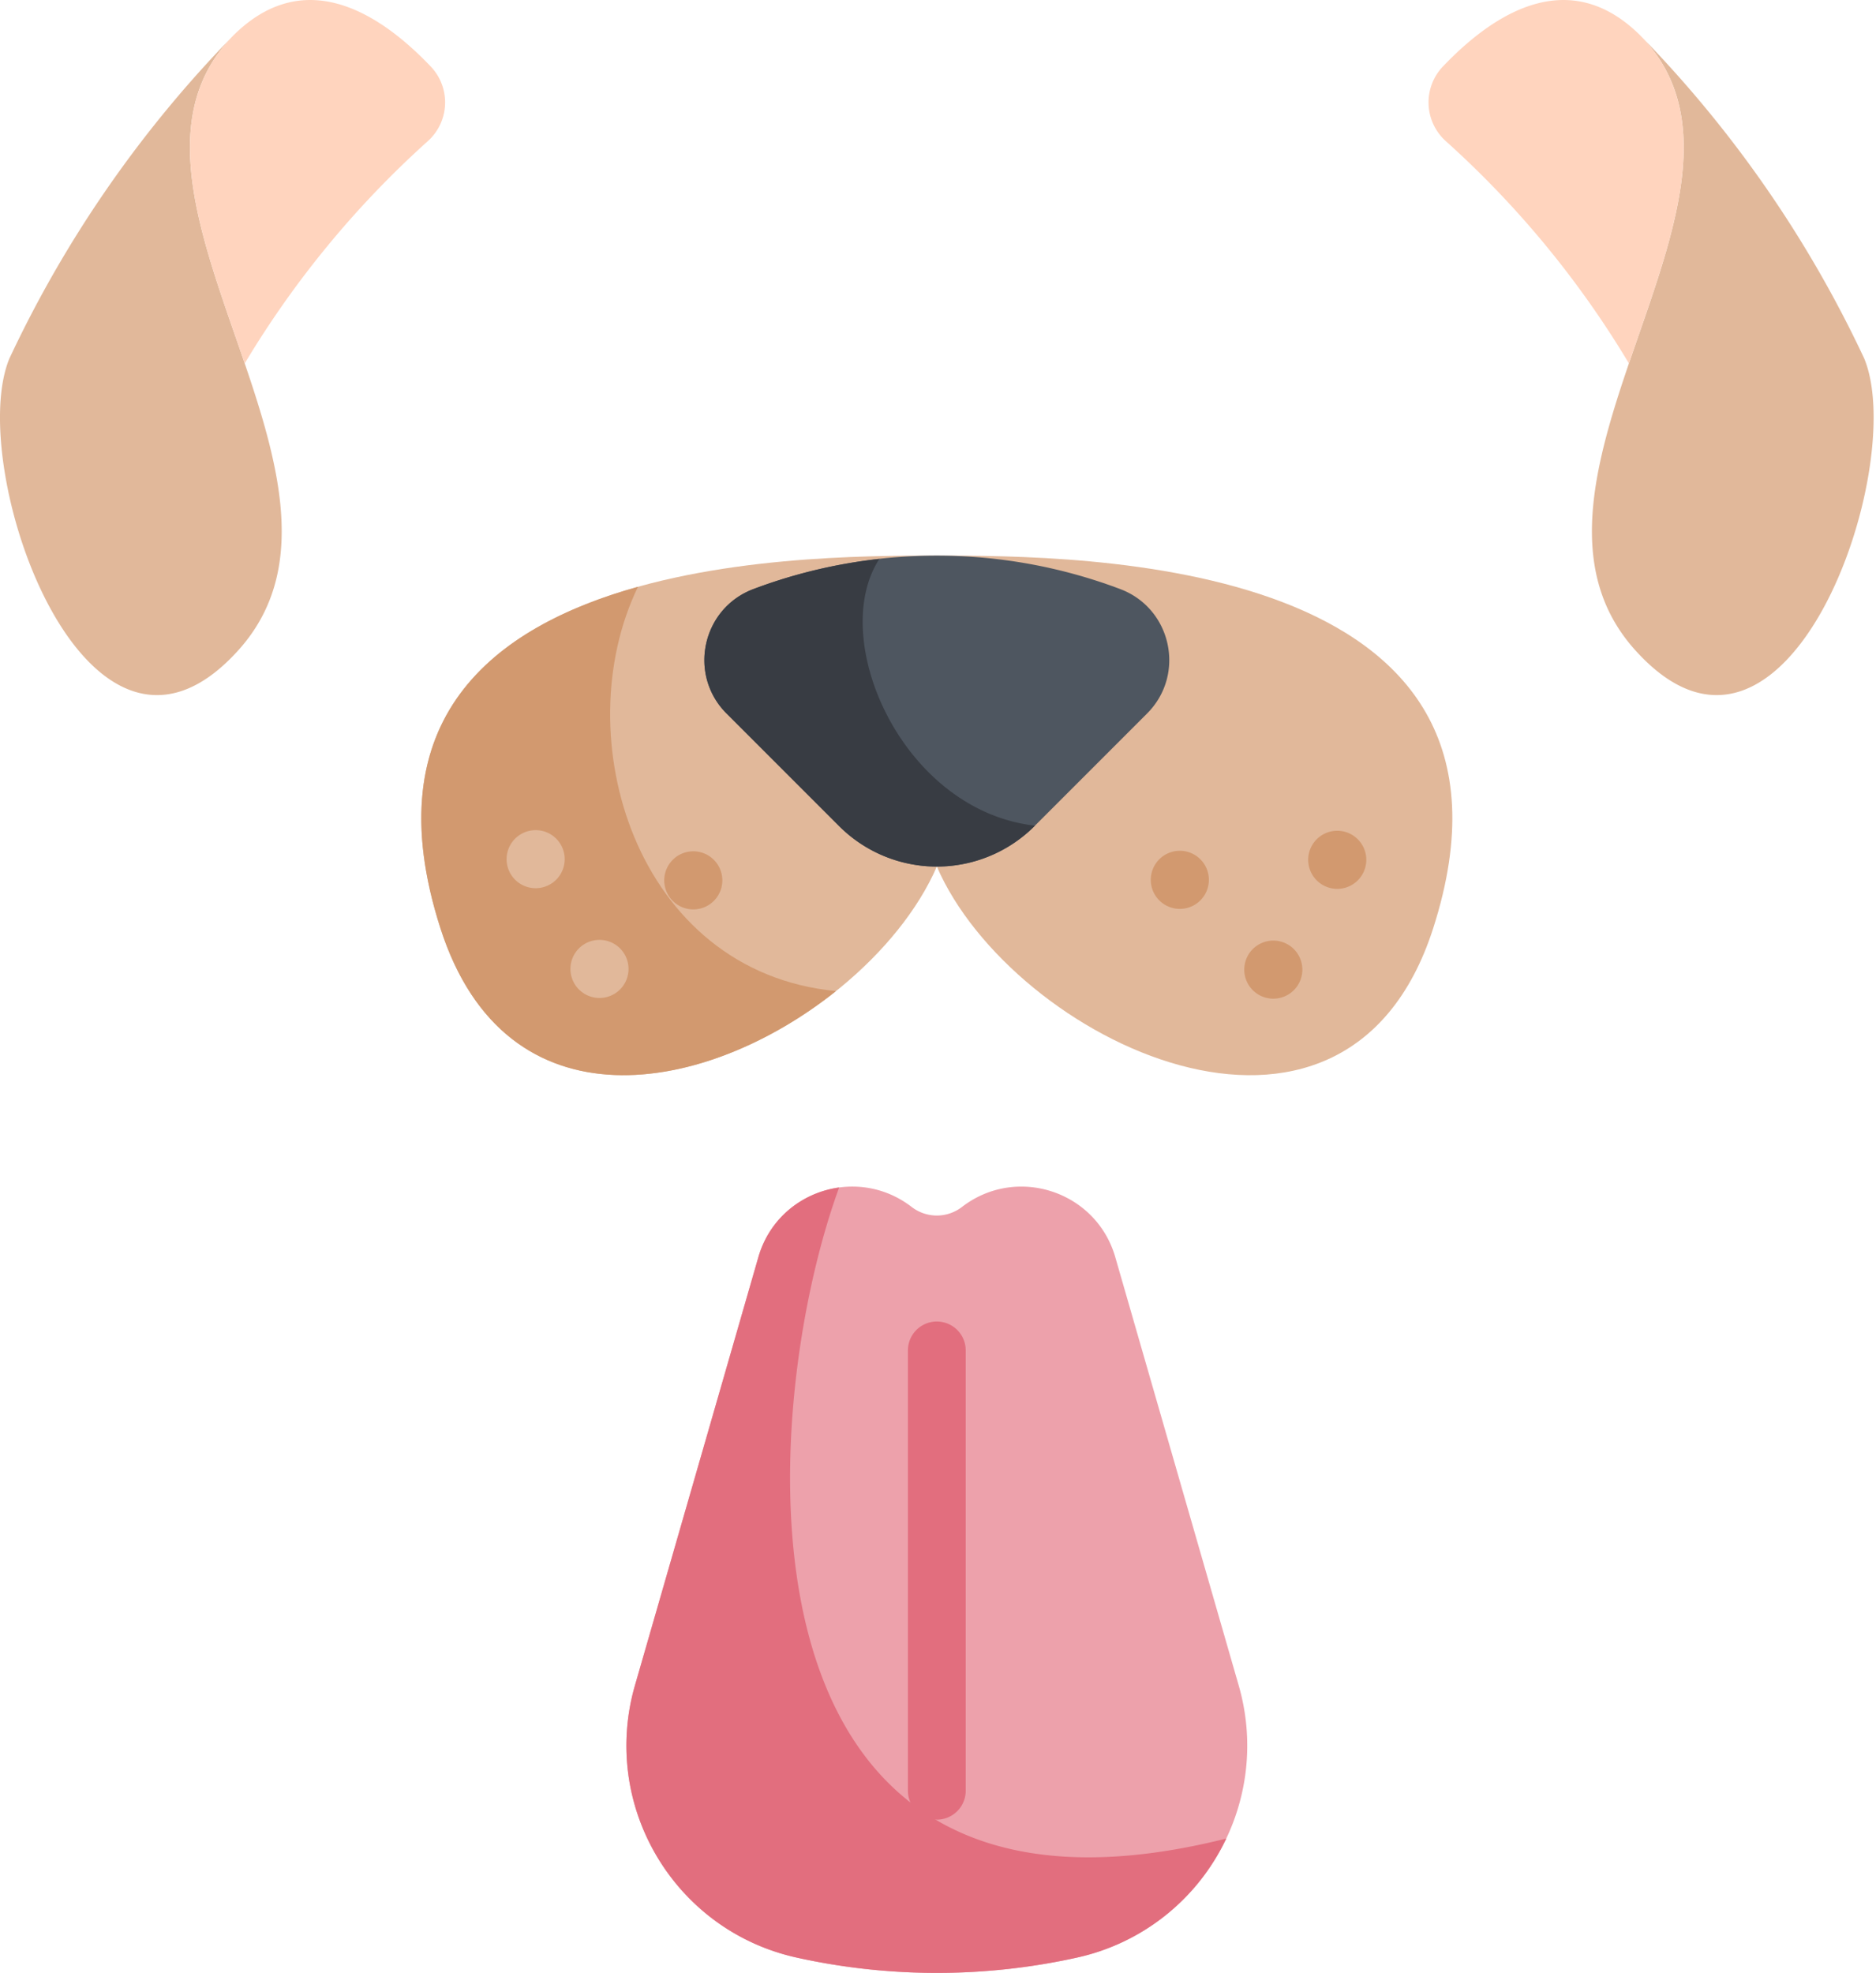 <svg width="97" height="102" xmlns="http://www.w3.org/2000/svg"><g fill-rule="nonzero" fill="none"><path d="M48.44 44.802c3.869 8.94 21.095 17.39 25.66 3.203 6.204-19.273-18.359-19.279-25.66-19.279-7.303 0-31.866.006-25.663 19.28C27.343 62.19 44.57 53.74 48.44 44.801z" fill="#E1B89A"/><path d="M32.988 30.337c-7.442 2.073-13.703 6.816-10.21 17.668 3.388 10.528 13.747 8.588 20.448 3.234-10.37-.997-13.986-13.17-10.238-20.902z" fill="#D2996F"/><path d="M29.185 44.223a1.502 1.502 0 1 0-2.964.481 1.502 1.502 0 0 0 2.964-.48z" fill="#E1B89A"/><path d="M36.909 44.453a1.5 1.5 0 1 0-2.124 2.124 1.5 1.5 0 1 0 2.124-2.124z" fill="#D2996F"/><path d="M32.486 49.899a1.502 1.502 0 1 0-2.964.48 1.502 1.502 0 0 0 2.964-.48z" fill="#E1B89A"/><g fill="#D2996F"><path d="M69.636 43.034a1.502 1.502 0 1 0-.916 2.86 1.502 1.502 0 0 0 .916-2.86zM62.092 44.453a1.502 1.502 0 1 0-2.124 2.123 1.502 1.502 0 0 0 2.124-2.123zM66.248 48.686a1.502 1.502 0 1 0-.754 2.907 1.502 1.502 0 0 0 .754-2.907z"/></g><path d="M59.31 36.889l-5.819 5.82a7.144 7.144 0 0 1-10.104 0l-5.82-5.82c-2.01-2.01-1.274-5.428 1.387-6.433a26.866 26.866 0 0 1 18.97 0c2.66 1.005 3.397 4.422 1.386 6.433z" fill="#4E5660"/><path d="M45.467 28.898c-2.211.246-4.4.761-6.513 1.558-2.66 1.004-3.397 4.422-1.386 6.433l5.819 5.82a7.144 7.144 0 0 0 10.104 0l.022-.022c-6.863-.782-10.739-9.645-8.046-13.789z" fill="#383C43"/><path d="M49.74 62.4a2.13 2.13 0 0 1-2.602 0c-2.82-2.174-6.942-.823-7.927 2.597l-6.38 22.138c-1.795 6.226 2.038 12.675 8.363 14.074a33.555 33.555 0 0 0 14.49 0c6.325-1.399 10.158-7.848 8.363-14.074l-6.38-22.138c-.985-3.42-5.108-4.77-7.927-2.597z" fill="#EDA1AB"/><path d="M41.194 101.209a33.555 33.555 0 0 0 14.49 0 11.197 11.197 0 0 0 7.72-6.155c-26.263 6.586-24.265-22.052-20.015-33.66-1.881.256-3.59 1.56-4.178 3.604l-6.38 22.137c-1.795 6.226 2.038 12.675 8.363 14.074z" fill="#E26E7E"/><path d="M48.44 94.076c-.826 0-1.495-.669-1.495-1.494V69.817a1.494 1.494 0 1 1 2.988 0v22.765c0 .825-.669 1.494-1.494 1.494z" fill="#E26E7E"/><path d="M12.044 1.854c-7.818 8.009 8.126 23.03.292 31.75C4.503 42.326-1.818 24.19.476 18.56v-.004a60.788 60.788 0 0 1 11.568-16.7z" fill="#E1B89A"/><path d="M12.657 18.801c-2.146-6.296-4.82-12.637-.613-16.947C15.627-1.728 19.45.48 22.271 3.437a2.691 2.691 0 0 1-.15 3.86 49.9 49.9 0 0 0-9.468 11.493" fill="#FFD4BE"/><path d="M84.834 1.854c7.818 8.009-8.126 23.03-.292 31.75 7.833 8.721 14.153-9.415 11.859-15.045v-.004a60.77 60.77 0 0 0-11.567-16.7z" fill="#E1B89A"/><path d="M84.22 18.801c2.147-6.296 4.821-12.637.614-16.947C81.252-1.728 77.428.48 74.607 3.437a2.692 2.692 0 0 0 .15 3.86 49.88 49.88 0 0 1 9.468 11.493" fill="#FFD4BE"/></g></svg>